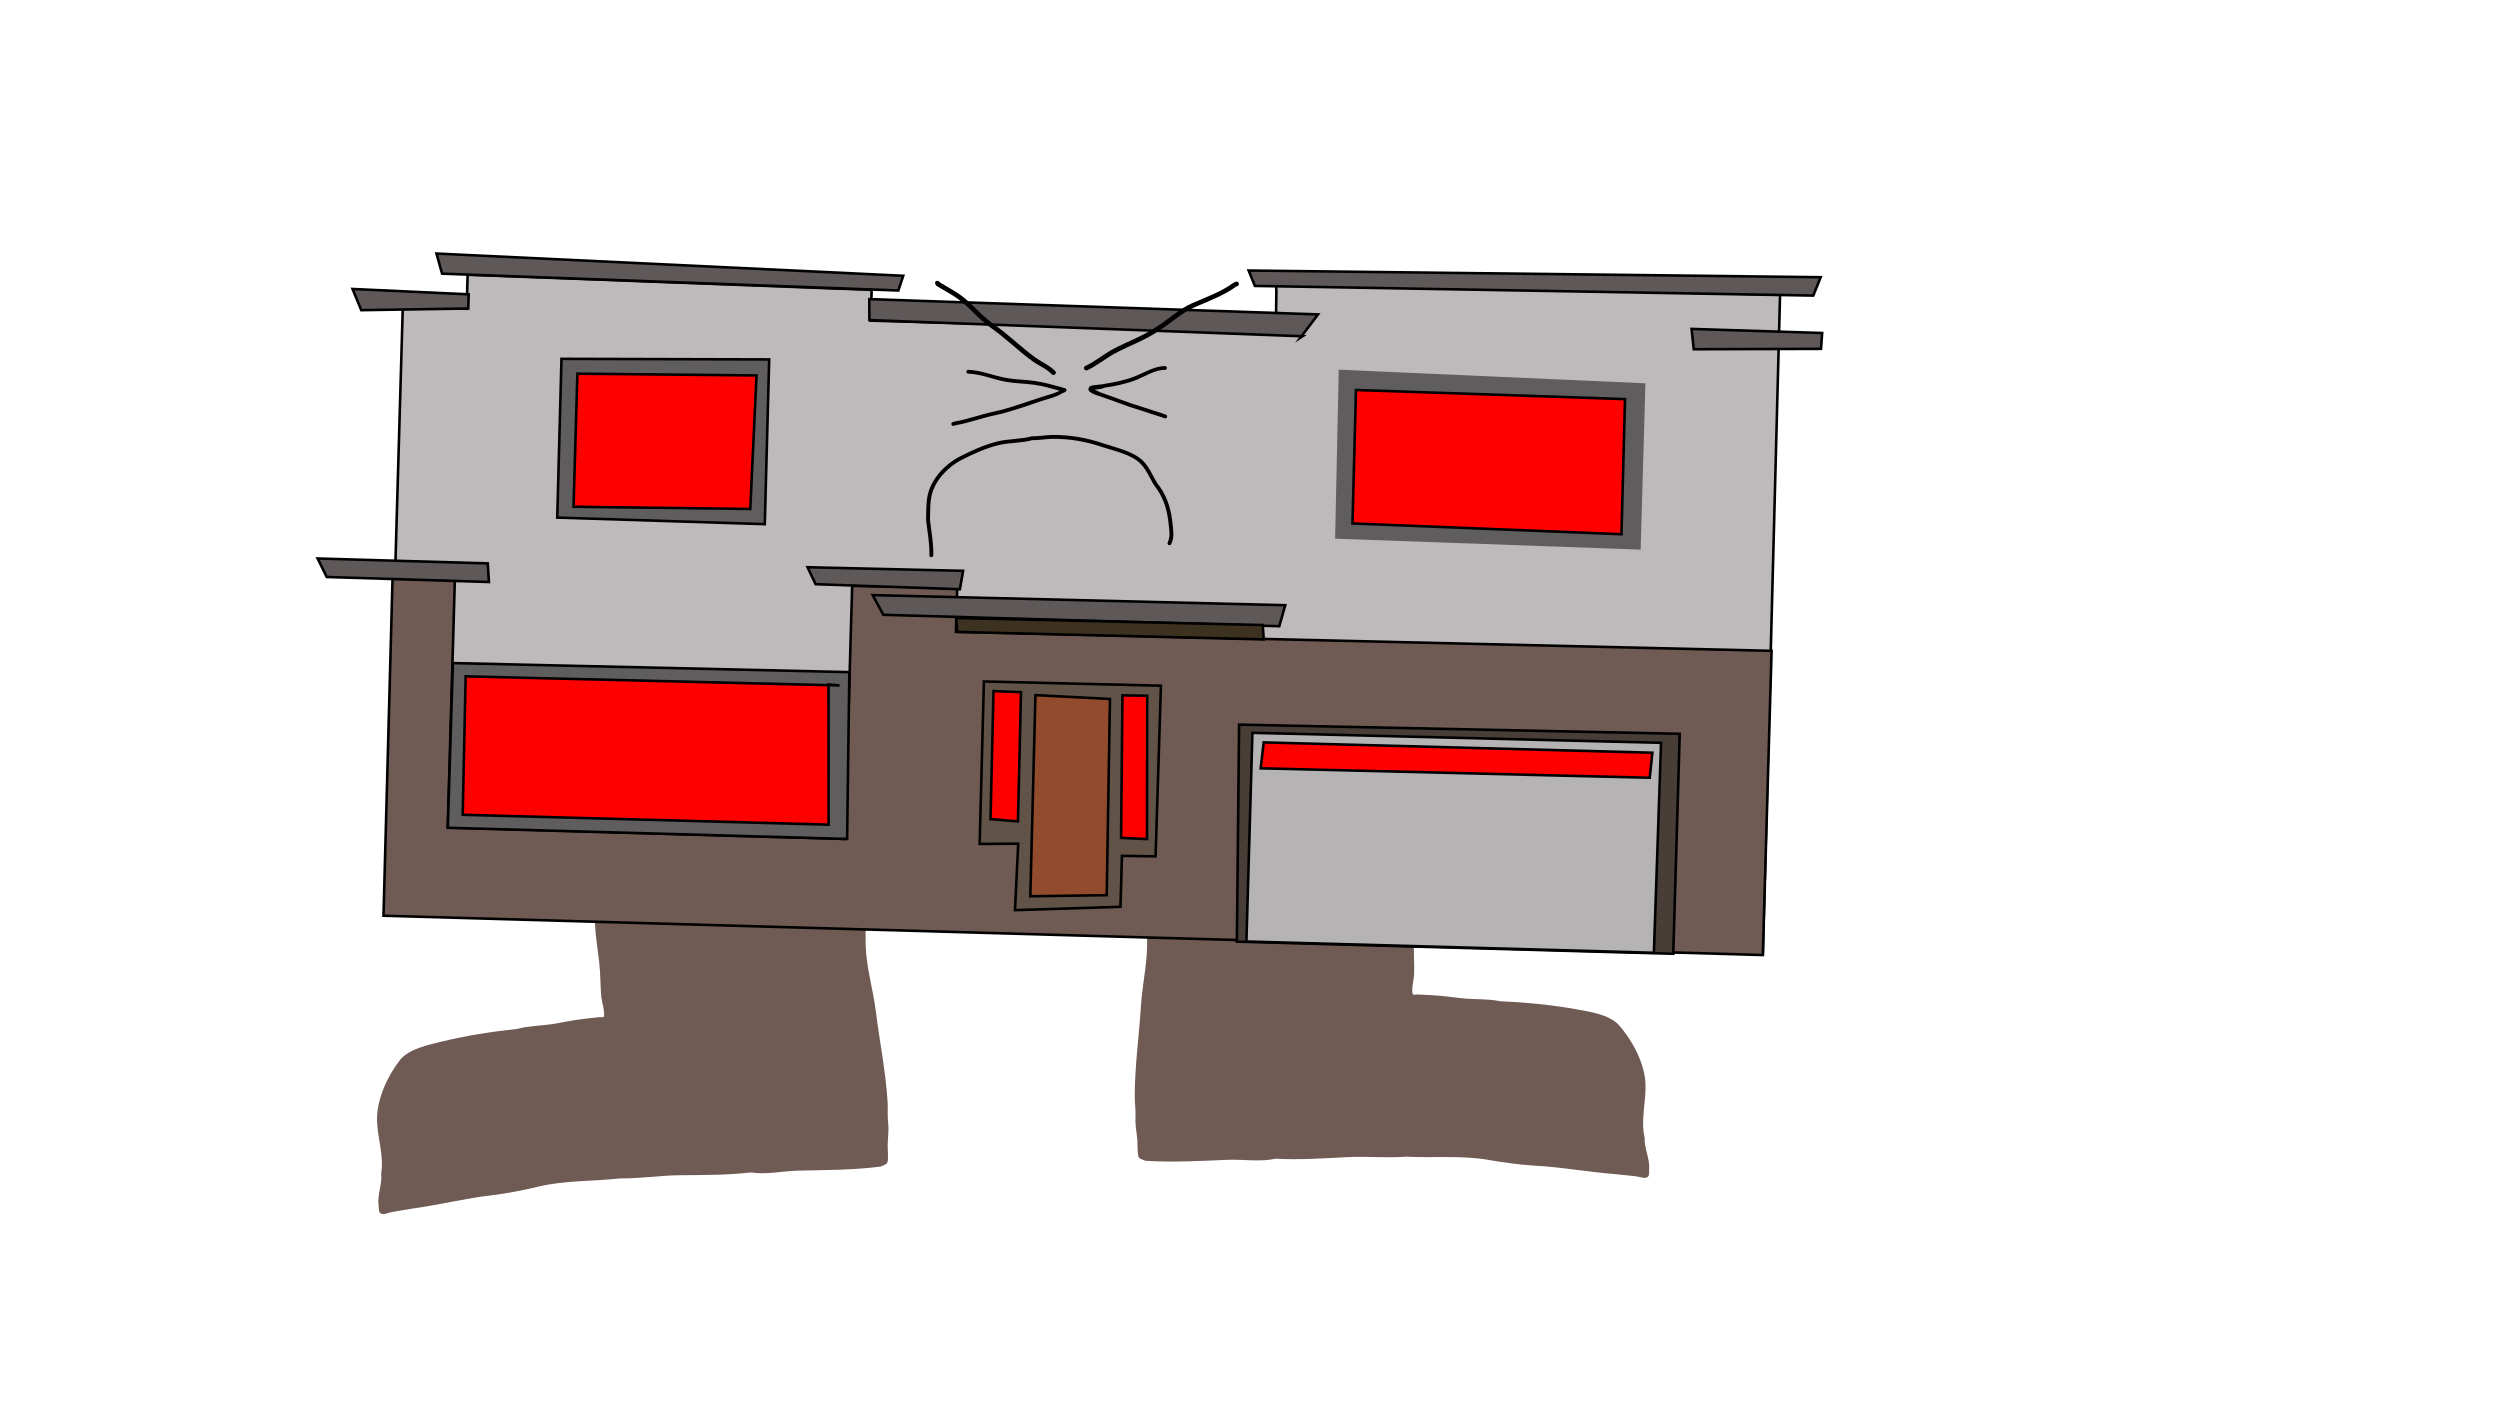 <svg version="1.1" xmlns="http://www.w3.org/2000/svg" xmlns:xlink="http://www.w3.org/1999/xlink" width="959.459" height="539.039" viewBox="0,0,959.459,539.039"><g transform="translate(159.73,89.52)"><g data-paper-data="{&quot;isPaintingLayer&quot;:true}" fill-rule="nonzero" stroke-linejoin="miter" stroke-miterlimit="10" stroke-dasharray="" stroke-dashoffset="0" style="mix-blend-mode: normal"><path d="M-159.73,449.52v-539.039h959.459v539.039z" fill="none" stroke="#f00000" stroke-width="0" stroke-linecap="butt"/><path d="M65.848,213.754c-1.588,0.177 -1.762,-1.383 -1.762,-1.383l0.177,-1.299c1.322,-2.001 0.821,-4.955 0.902,-7.274c0.155,-4.428 1.825,-11.608 -0.647,-15.757c-0.637,-1.069 -1.59,-2.23 -2.571,-3.346l-1.798,-1.115c-0.402,-0.244 -0.689,-0.662 -0.744,-1.16c-0.096,-0.862 0.537,-1.639 1.415,-1.737l2.331,-0.259c1.998,-0.222 3.997,-0.445 5.995,-0.667c3.57,-0.396 6.917,-1.47 10.418,-2.148c3.608,-0.698 7.372,-0.668 11.003,-1.256c11.431,-1.852 23.541,-3.698 35.106,-2.868c7.89,0.03 15.741,-0.135 23.609,-0.316c3.941,-0.091 7.861,-0.876 11.793,-0.571c2.202,0.171 8.158,-1.044 9.796,0.773c0.873,0.968 0.665,2.525 0.72,3.819c0.131,3.071 -0.572,6.98 -0.914,10.117c-0.594,5.687 -0.486,11.475 -0.76,17.182c-0.147,3.07 0.745,6.512 1.085,9.562c0.952,8.556 2.255,16.953 1.48,25.494c1.198,10.972 -0.257,22.37 0.01,33.404c0.213,8.809 2.846,17.152 3.923,25.739c1.432,11.617 3.835,23.165 4.515,34.909c0.149,2.568 -0.102,5.09 0.181,7.658c0.345,3.132 -0.064,5.429 -0.169,8.532c-0.044,1.298 0.403,5.83 -0.131,6.877c-0.438,0.861 -1.66,1.023 -2.491,1.534c-10.749,1.353 -20.881,1.322 -31.646,1.555c-5.87,0.127 -12.423,1.64 -18.195,0.692c-9.072,1.057 -18.258,0.988 -27.438,1.076c-7.621,0.073 -15.053,1.305 -22.76,1.21c-10.229,1.158 -21.325,0.741 -31.358,3.146c-5.701,1.367 -11.949,2.607 -17.724,3.312c-10.049,1.118 -19.706,3.601 -29.732,4.98c-2.906,0.4 -5.78,1.009 -8.677,1.454c-1.443,0.221 -3.008,1.174 -4.34,0.593c-0.928,-0.405 -0.731,-1.88 -0.876,-2.869c-0.609,-4.139 1.444,-8.279 0.984,-12.471c1.153,-6.626 -1.417,-13.612 -1.592,-20.294c-0.211,-8.086 4.082,-17.328 8.976,-23.488c3.579,-4.143 10.529,-5.562 15.71,-6.838c9.352,-2.304 19.58,-3.873 29.168,-4.906c4.224,-1.183 8.701,-1.147 13.031,-1.786c4.141,-0.611 8.109,-1.566 12.302,-2.032c1.997,-0.222 3.994,-0.484 5.995,-0.667c0.654,-0.06 1.83,0.232 1.927,-0.407c0.331,-2.166 -0.757,-5.004 -1.011,-7.211c-0.438,-4.338 -0.278,-8.558 -0.773,-13.009c-0.741,-6.656 -2.142,-13.973 -1.595,-20.656c0.411,-5.023 0.916,-9.822 0.328,-14.973c-0.131,-1.304 0.229,-2.614 0.258,-3.925c0.17,-7.532 -2.604,-15.039 -2.179,-22.617c0.125,-2.223 0.331,-4.436 0.486,-6.645c-0.094,0.252 -0.201,0.503 -0.321,0.751c-0.005,0.401 -0.143,1.437 -1.42,1.579z" data-paper-data="{&quot;index&quot;:null}" fill="#705a54" stroke="none" stroke-width="0.5" stroke-linecap="butt"/><path d="M383.334,204.933c-1.283,-0.064 -1.484,-1.09 -1.514,-1.49c-0.135,-0.24 -0.256,-0.484 -0.366,-0.73c0.289,2.196 0.63,4.392 0.89,6.603c0.886,7.538 -1.426,15.2 -0.796,22.707c0.109,1.306 0.548,2.593 0.497,3.902c-0.274,5.178 0.524,9.937 1.24,14.926c0.953,6.638 0,14.026 -0.334,20.715c-0.223,4.473 0.194,8.675 0.021,13.032c-0.12,2.219 -1.033,5.118 -0.57,7.26c0.136,0.631 1.292,0.269 1.948,0.289c2.008,0.061 4.018,0.2 6.024,0.301c4.213,0.21 8.232,0.922 12.403,1.279c4.361,0.374 8.828,0.065 13.116,0.989c9.633,0.447 19.938,1.389 29.413,3.12c5.249,0.958 12.273,1.952 16.098,5.868c5.26,5.851 10.108,14.814 10.39,22.898c0.233,6.681 -1.906,13.81 -0.352,20.354c-0.204,4.212 2.098,8.22 1.742,12.388c-0.085,0.996 0.202,2.456 -0.7,2.917c-1.294,0.662 -2.914,-0.194 -4.368,-0.327c-2.919,-0.267 -5.825,-0.7 -8.749,-0.922c-10.091,-0.765 -19.881,-2.655 -29.98,-3.159c-5.807,-0.352 -12.119,-1.209 -17.893,-2.226c-10.161,-1.79 -21.211,-0.697 -31.492,-1.23c-7.687,0.564 -15.18,-0.212 -22.792,0.179c-9.168,0.471 -18.333,1.1 -27.452,0.598c-5.703,1.298 -12.337,0.187 -18.203,0.418c-10.76,0.423 -20.871,1.071 -31.682,0.376c-0.86,-0.46 -2.089,-0.547 -2.579,-1.379c-0.596,-1.013 -0.426,-5.564 -0.549,-6.857c-0.294,-3.091 -0.842,-5.359 -0.688,-8.506c0.126,-2.581 -0.278,-5.083 -0.286,-7.655c-0.037,-11.764 1.658,-23.437 2.379,-35.119c0.552,-8.637 2.671,-17.125 2.348,-25.931c-0.405,-11.03 -2.552,-22.318 -2.025,-33.343c-1.293,-8.478 -0.505,-16.938 -0.076,-25.537c0.153,-3.065 0.834,-6.555 0.5,-9.611c-0.621,-5.68 -0.867,-11.464 -1.806,-17.104c-0.532,-3.11 -1.473,-6.97 -1.529,-10.043c-0.024,-1.295 -0.326,-2.837 0.486,-3.856c1.524,-1.914 7.544,-1.064 9.731,-1.369c3.906,-0.544 7.867,0 11.806,-0.149c7.864,-0.298 15.711,-0.612 23.584,-1.123c11.492,-1.533 23.693,-0.428 35.215,0.724c3.659,0.366 7.415,0.106 11.059,0.584c3.535,0.463 6.942,1.331 10.529,1.509c2.008,0.1 4.016,0.2 6.024,0.301l2.343,0.117c0.881,0.044 1.561,0.782 1.518,1.647c-0.025,0.501 -0.286,0.934 -0.672,1.203l-1.726,1.223c-0.912,1.174 -1.792,2.391 -2.362,3.496c-2.215,4.291 -0.11,11.357 0.314,15.767c0.222,2.31 -0.098,5.289 1.343,7.205l0.256,1.285c0,0 -0.078,1.568 -1.674,1.488z" fill="#705a54" stroke="none" stroke-width="0.5" stroke-linecap="butt"/><g><g stroke-width="1" stroke-linecap="round"><path d="M-11.789,258.904l6.645,-230.613l24.509,0.706l0.377,-13.093l155.053,5.82l-0.341,11.826l155.442,4.267l0.223,-15.211l-0.092,-3.258l193.398,4.22l-6.604,253.103l-528.673,-15.064z" fill="#bebabb" stroke="#000000"/><path d="M207.632,136.086l-0.054,1.858l-0.055,1.901l-0.377,13.093l313.027,7.328l-3.364,116.743l-529.361,-15.083l3.509,-130.73l23.886,1.407l-2.75,95.455l152.426,4.392l2.799,-97.145z" fill="#705a54" stroke="#000000"/><path d="M150.196,128.175l59.69,1.382l-1.236,7.066l-55.371,-1.934z" fill="#5e5859" stroke="#000000"/><path d="M175.191,138.871l158.336,3.886l-2.298,8.05l-151.953,-4.378z" fill="#5e5859" stroke="#000000"/><path d="M314.961,271.87l0.851,-83.293l169.105,3.52l-2.476,84.43z" fill="#483d37" stroke="#000000"/><path d="M318.62,271.806l2.307,-80.081l156.831,3.842l-2.752,80.576z" fill="#b5b3b4" stroke="#000000"/><path d="M473.413,208.97l-149.306,-3.626l1.147,-9.943l149.168,3.96z" fill="#ff0000" stroke="#000000"/><path d="M229.802,259.778l1.251,-25.496l-14.806,0.081l1.624,-62.347l67.946,1.62l-2.06,65.504l-12.904,-0.203l-0.563,19.556z" fill="#615348" stroke="#000000"/><path d="M235.693,254.451l1.96,-77.187l28.6,1.472l-1.246,75.296z" fill="#934b2d" stroke="#000000"/><path d="M220.41,224.837l1.152,-49.14l10.547,0.434l-1.165,49.593z" fill="#ff0000" stroke="#000000"/><path d="M270.524,232.051l0.52,-54.701l9.499,0.144l-0.067,55.006z" fill="#ff0000" stroke="#000000"/><path d="M165.379,232.458l-153.252,-4.286l1.953,-63.217l152.155,3.476z" fill="#605d5e" stroke="#000000"/><path d="M158.244,173.16l0.034,53.809l-140.43,-3.787l1.135,-53.127l143.475,3.486z" fill="#ff0000" stroke="#000000"/><path d="M54.131,109.124l1.623,-60.925l79.717,0.222l-1.69,63.225z" fill="#605d5e" stroke="#000000"/><path d="M60.389,104.961l1.472,-51.075l68.749,0.684l-2.4,51.243z" fill="#ff0000" stroke="#000000"/><path d="M353.173,116.735l1.378,-63.849l116.698,5.178l-1.81,62.832z" fill="#605d5e" stroke="#605d5e"/><path d="M359.333,111.37l1.343,-51.209l103.25,3.494l-1.362,51.856z" fill="#ff0000" stroke="#000000"/><path d="M340.152,39.538l-166.231,-6.216l-0.032,-8.04l172.214,5.87l-6.724,8.882z" fill="#5e5859" stroke="#000000"/><path d="M319.482,14.307l219.529,2.565l-2.843,7.049l-214.301,-3.711z" fill="#5e5859" stroke="#000000"/><path d="M185.024,21.972l-175.086,-6.471l-2.154,-7.712l179.133,8.533z" fill="#5e5859" stroke="#000000"/><path d="M539.143,44.364l-48.842,0.149l-0.831,-7.803l50.112,1.574z" fill="#5e5859" stroke="#000000"/><path d="M27.911,133.846l-62.245,-1.923l-3.491,-7.102l65.282,1.881z" fill="#5e5859" stroke="#000000"/><path d="M19.98,28.886l-41.068,0.632l-3.329,-8.135l44.554,2.062z" fill="#5e5859" stroke="#000000"/><path d="M207.591,153.004l-0.372,-5.347l117.677,2.702l0.367,5.519z" fill="#3d3120" stroke="#000000"/></g><path d="M200.051,18.253c0.503,0.015 0.723,0.292 0.819,0.54c2.698,1.668 5.622,3.164 8.184,5.008c4.419,3.179 7.805,7.735 12.267,10.83c5.733,3.995 10.587,8.867 16.188,12.962c2.549,1.864 5.515,3 7.717,5.279c0,0 0.631,0.657 -0.037,1.276c-0.668,0.619 -1.299,-0.037 -1.299,-0.037c-2.09,-2.188 -5.019,-3.275 -7.459,-5.056c-5.6,-4.088 -10.445,-8.96 -16.173,-12.951c-4.465,-3.124 -7.865,-7.667 -12.299,-10.852c-2.642,-1.898 -5.675,-3.422 -8.435,-5.158l-0.418,-0.963c0,0 0.026,-0.902 0.944,-0.876z" fill="#000000" stroke="none" stroke-width="0.5" stroke-linecap="butt"/><path d="M315.646,19.078c0.387,0.819 -0.446,1.198 -0.446,1.198l-0.563,0.234c-4.612,3.39 -10.785,5.659 -16.048,7.949c-4.916,2.139 -8.921,6.127 -13.451,8.909c-5.313,3.684 -11.106,5.634 -16.782,8.64c-3.701,1.96 -6.973,4.801 -10.765,6.545c0,0 -0.833,0.38 -1.22,-0.439c-0.387,-0.819 0.446,-1.198 0.446,-1.198c3.761,-1.698 7.006,-4.558 10.667,-6.496c5.625,-2.979 11.373,-4.907 16.637,-8.554c4.617,-2.838 8.685,-6.856 13.697,-9.044c5.119,-2.235 11.258,-4.412 15.712,-7.751l0.896,-0.431c0,0 0.833,-0.38 1.22,0.439z" fill="#000000" stroke="none" stroke-width="0.5" stroke-linecap="butt"/><path d="M197.672,124.31c-0.75,-0.022 -0.728,-0.758 -0.728,-0.758l0.004,-0.125c0.14,-4.45 -0.778,-8.931 -1.263,-13.373c0.092,-3.31 -0.064,-6.841 0.746,-10.079c1.495,-5.972 6.654,-11.468 12.037,-14.213c4.581,-2.336 9.702,-4.696 14.712,-5.894c4.282,-1.024 8.774,-0.771 13.031,-1.926c2.692,0.015 5.286,-0.498 7.981,-0.527c6.624,-0.072 13.094,1.065 19.288,3.142c4.976,1.687 11.724,3.046 15.518,6.816c2.932,2.913 3.949,6.91 6.49,9.969c3.164,4.623 4.3,9.195 4.842,14.674c0.274,2.766 0.604,4.643 -0.544,7.251c0,0 -0.298,0.676 -0.986,0.382c-0.688,-0.294 -0.39,-0.969 -0.39,-0.969c1.043,-2.359 0.677,-4.003 0.428,-6.523c-0.515,-5.21 -1.55,-9.536 -4.556,-13.941c-2.495,-3.056 -3.498,-6.974 -6.394,-9.854c-3.574,-3.554 -10.194,-4.82 -14.892,-6.411c-6.044,-2.026 -12.333,-3.135 -18.798,-3.062c-2.625,0.03 -5.167,0.579 -7.79,0.515c-4.195,1.177 -8.64,0.897 -12.872,1.897c-4.888,1.154 -9.908,3.492 -14.374,5.769c-4.999,2.549 -9.894,7.692 -11.272,13.256c-0.77,3.107 -0.609,6.497 -0.705,9.671c0.489,4.483 1.383,8.977 1.264,13.473l-0.004,0.125c0,0 -0.021,0.736 -0.771,0.715z" fill="#000000" stroke="none" stroke-width="0.5" stroke-linecap="butt"/><path d="M205.408,73.402c-0.216,-0.706 0.502,-0.917 0.502,-0.917l1.015,-0.298c4.956,-0.836 9.661,-2.671 14.589,-3.706c6.638,-1.393 12.817,-3.889 19.275,-5.876c1.863,-0.573 3.799,-1.088 5.578,-1.89c0.182,-0.082 0.377,-0.189 0.577,-0.284c-3.299,-0.921 -6.517,-1.838 -9.934,-2.302c-3.472,-0.473 -7.017,-0.503 -10.474,-1.08c-4.809,-0.802 -9.766,-3.043 -14.648,-3.157c0,0 -0.75,-0.022 -0.728,-0.758c0.021,-0.736 0.771,-0.715 0.771,-0.715c4.985,0.166 9.965,2.367 14.874,3.18c3.436,0.57 6.96,0.601 10.41,1.07c3.568,0.487 6.927,1.449 10.377,2.411l1.429,0.395c0.332,0.084 0.572,0.385 0.562,0.735c-0.008,0.265 -0.157,0.493 -0.375,0.617l-0.825,0.485l-0.084,-0.137c-2.405,1.704 -5.428,2.26 -8.272,3.208c-6.054,2.019 -11.933,4.224 -18.198,5.538c-4.918,1.032 -9.612,2.871 -14.559,3.699l-0.926,0.275c0,0 -0.718,0.212 -0.934,-0.494z" fill="#000000" stroke="none" stroke-width="0.5" stroke-linecap="butt"/><path d="M288.156,70.55c-0.257,0.692 -0.962,0.438 -0.962,0.438l-0.738,-0.266c-2.815,-0.881 -5.608,-1.782 -8.412,-2.732c-5.277,-1.526 -10.33,-3.643 -15.5,-5.374c-1.428,-0.478 -6.138,-1.672 -4.014,-3.851c0.598,-0.614 4.475,-0.596 5.465,-0.951c4.056,-0.597 8.542,-1.538 12.334,-3.117c3.372,-1.404 7.305,-3.765 11.045,-3.719c0,0 0.75,0.022 0.728,0.758c-0.021,0.736 -0.771,0.715 -0.771,0.715c-3.382,-0.177 -7.375,2.341 -10.417,3.603c-3.849,1.597 -8.428,2.614 -12.55,3.188c-1.325,0.479 -2.412,0.654 -3.81,0.785c-0.081,0.008 -0.193,0.003 -0.318,-0.009c0.961,0.304 1.85,0.889 2.791,1.204c5.161,1.728 10.205,3.84 15.473,5.365c2.814,0.953 5.613,1.862 8.44,2.741l0.769,0.276c0,0 0.705,0.253 0.447,0.945z" fill="#000000" stroke="none" stroke-width="0.5" stroke-linecap="butt"/></g></g></g></svg><!--rotationCenter:479.72973:269.5195193292019-->